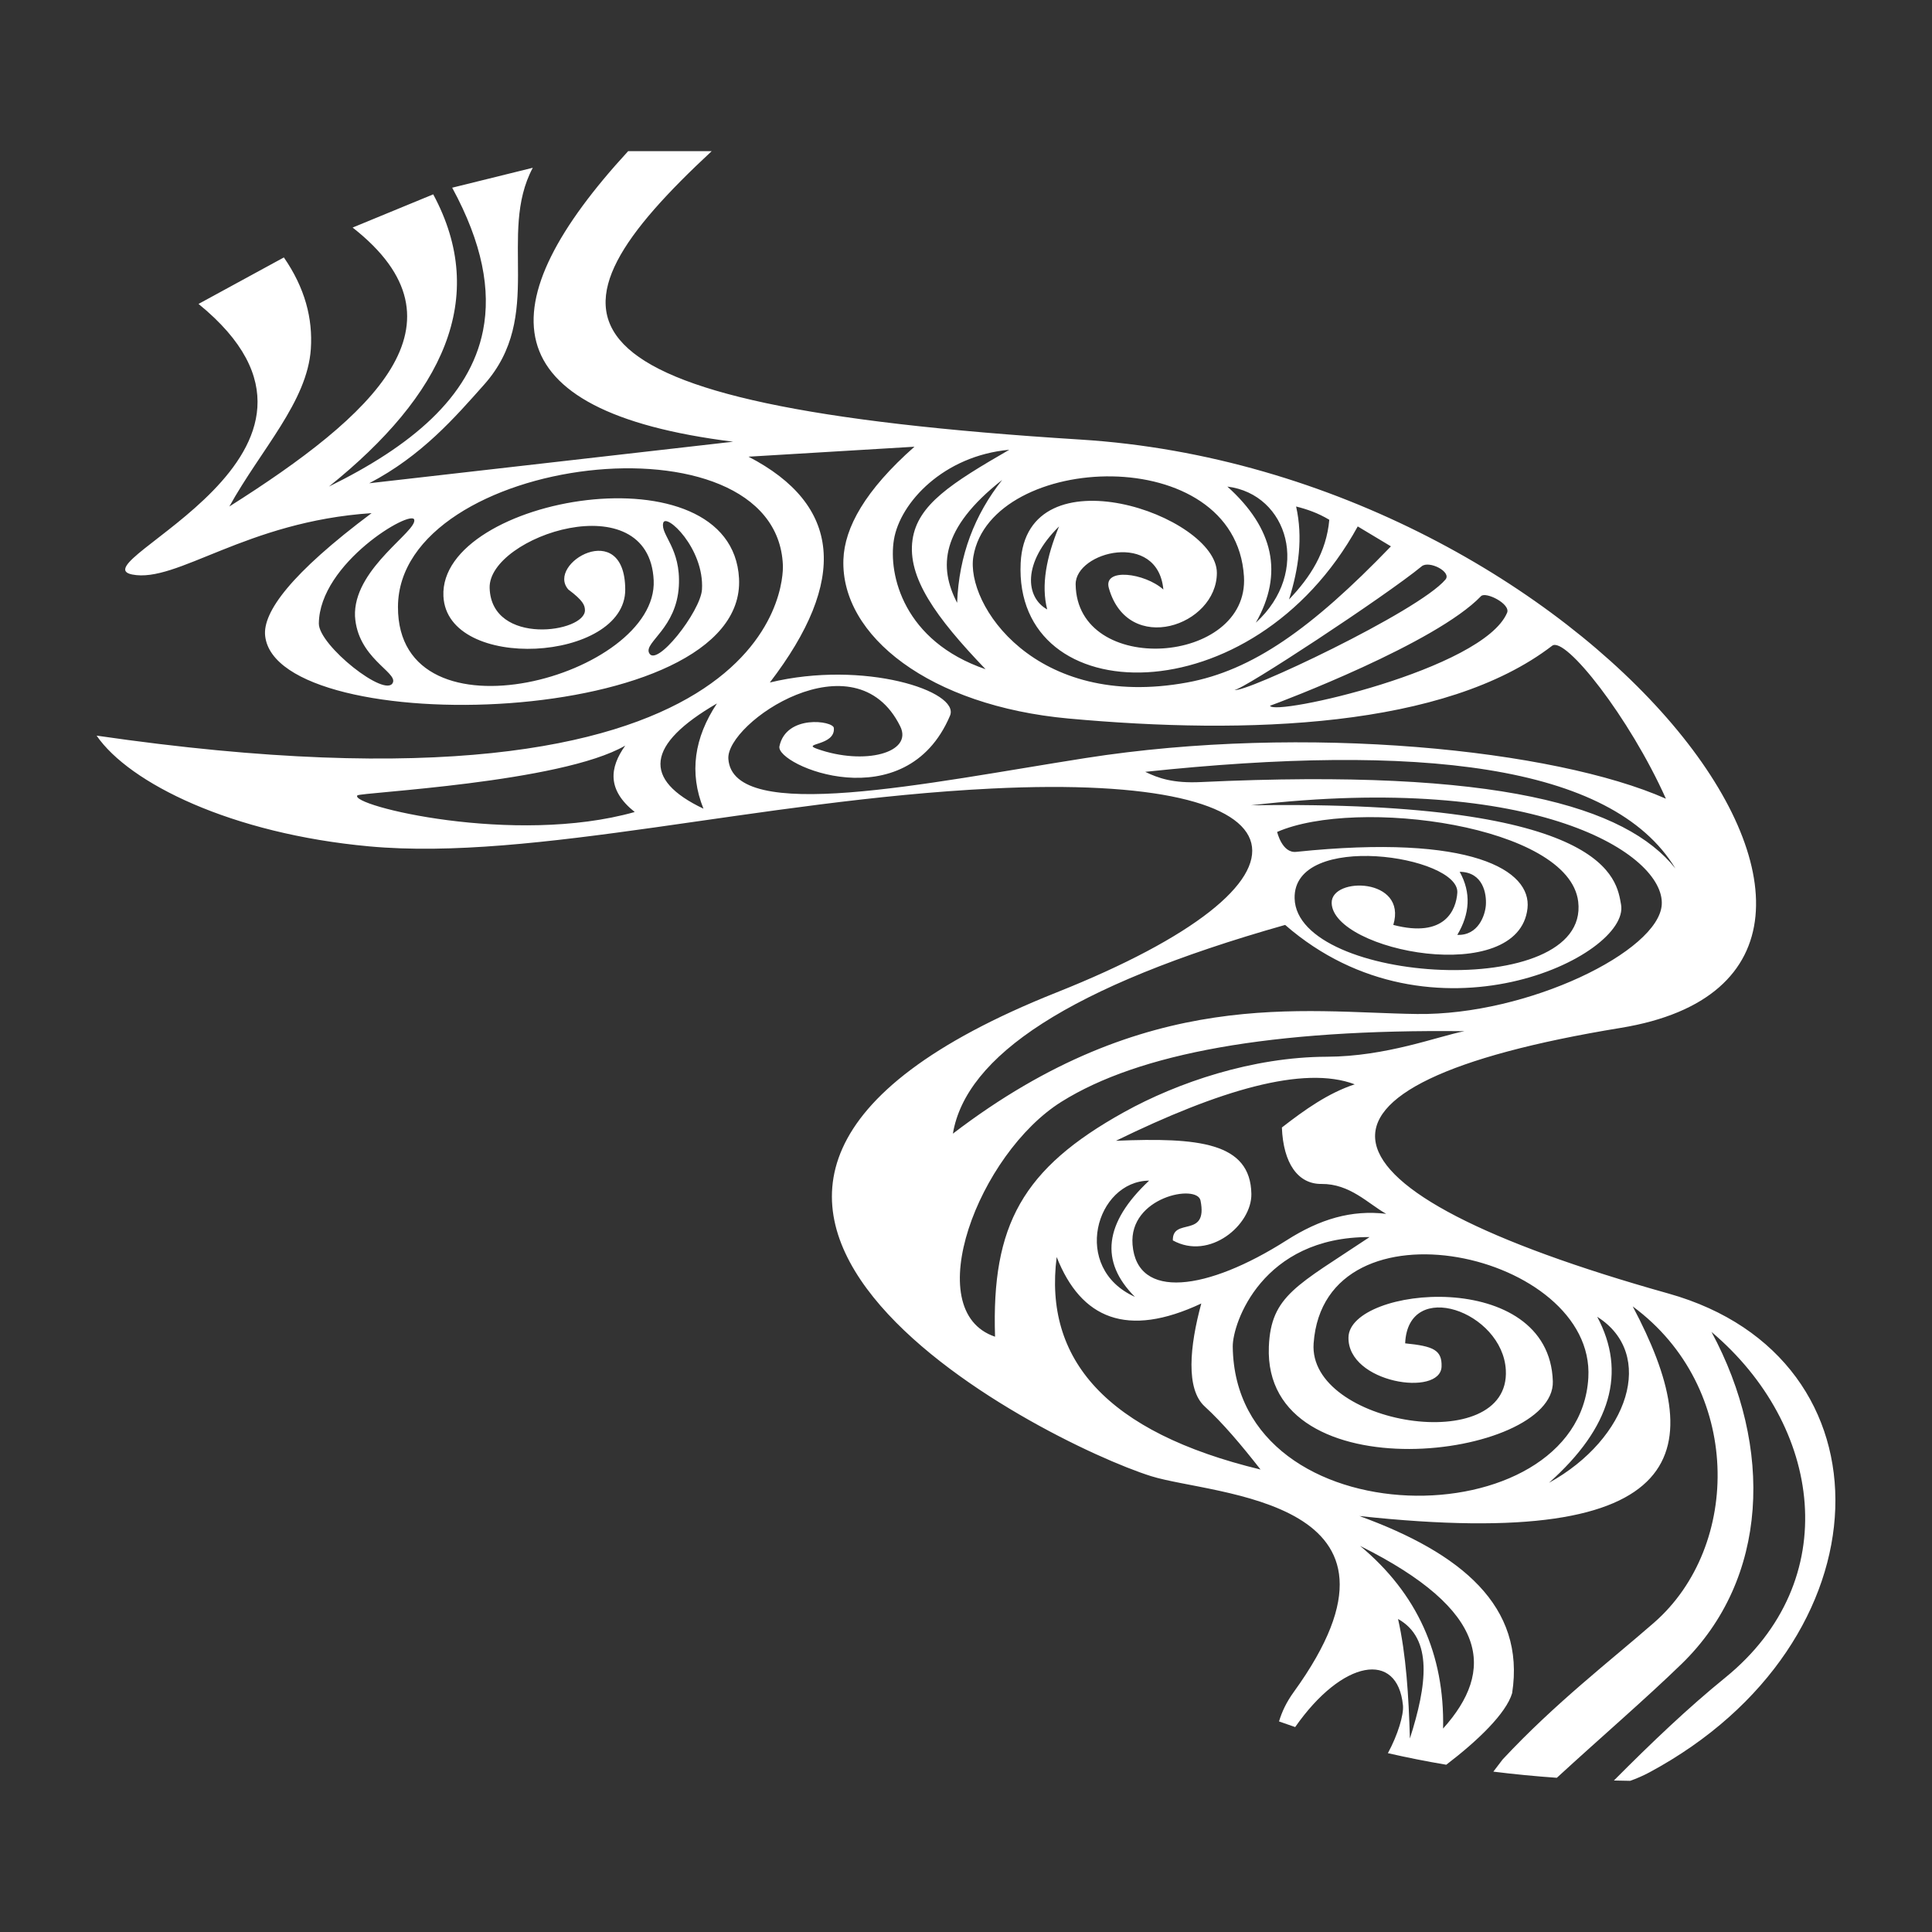 <?xml version="1.0" encoding="UTF-8" standalone="no"?>
<!DOCTYPE svg PUBLIC "-//W3C//DTD SVG 1.1//EN" "http://www.w3.org/Graphics/SVG/1.1/DTD/svg11.dtd">
<svg width="100%" height="100%" viewBox="0 0 1000 1000" version="1.1" xmlns="http://www.w3.org/2000/svg" xmlns:xlink="http://www.w3.org/1999/xlink" xml:space="preserve" xmlns:serif="http://www.serif.com/" style="fill-rule:evenodd;clip-rule:evenodd;stroke-linejoin:round;stroke-miterlimit:2;">
    <rect x="0" y="0" width="1000" height="1000" fill="#333333" stroke="none"/>
    <g transform="matrix(1,0,0,1,-1.7053e-13,18.129)">
        <path d="M662.021,872.884C663.538,867.825 665.85,862.895 669.637,857.662C742.399,757.116 628.105,756.063 595.85,745.937C539.948,728.389 284.646,599.925 546.937,495.534C690.059,438.572 683.659,381.624 513.308,390.021C392.737,395.964 276.211,427.769 191.106,419.952C119.688,413.393 66.948,387.241 50,362.634C403.232,413.953 405.572,282.6 405.222,274.365C401.784,193.511 206.239,217.652 205.988,295.963C205.754,368.894 340.671,331.845 338.346,282.246C335.975,231.658 252.648,259.445 253.436,286.196C254.328,316.444 303.241,309.309 302.763,297.592C302.664,295.175 301.913,292.781 294.174,287.005C282.372,273.589 323.477,249.547 323.622,287.005C323.768,324.492 231.379,329.999 229.514,290.443C227.079,238.834 378.874,212.558 382.518,281.265C386.667,359.492 143.396,365.254 137.248,311.069C135.847,298.723 150.675,278.632 192.333,247.471C127.101,251.786 91.606,283.839 68.405,279.233C39.458,273.486 197.327,216.184 102.761,139.184L146.933,115.12C157.876,130.966 161.928,146.729 160.893,162.431C159.09,189.779 135.072,214.49 118.712,244.034C193.401,196.786 245.651,149.169 182.517,99.651L224.235,82.462C253.139,136.197 229.383,186.209 170.246,233.721C212.371,213.031 243.137,187.779 250.02,152.935C254.138,132.09 249.709,107.812 234.051,79.024L275.769,68.711C257.389,103.191 282.145,145.462 250.612,180.909C235.616,197.767 218.286,217.838 191.106,232.002L379.468,210.5C252.584,194.682 252.793,138.775 325.125,60.117L368.36,60.117C276.72,145.324 274.885,191.595 559.207,209.39C821.916,225.832 1020.16,484.216 838.928,513.893C658.771,543.393 672.693,597.836 863.597,651.401C982.203,684.679 978.512,832.215 853.688,899.269C850.498,900.983 847.183,902.41 843.76,903.625C840.95,903.586 838.148,903.531 835.35,903.459C855,883.697 873.825,865.768 892.952,850.241C954.91,799.945 943.028,719.565 885.866,671.27C917.981,730.863 915.691,799.176 870.332,843.178C851.611,861.34 829.376,880.423 805.813,902.052C794.753,901.276 783.797,900.218 772.952,898.865C774.56,896.77 776.164,894.668 777.763,892.558C804.962,863.386 833.432,841.582 856.142,821.743C901.383,782.221 902.041,700.025 845.099,658.067C884.011,731.572 877.523,785.381 703.64,766.563C756.256,785.697 789.682,813.185 782.673,858.271C779.576,868.665 765.118,882.681 748.584,895.296C738.406,893.578 728.332,891.584 718.372,889.306C723.524,879.798 726.647,869.425 726.167,864.538C723.376,836.096 694.888,840.721 670.385,875.794C667.588,874.85 664.801,873.88 662.021,872.884ZM723.626,819.848C725.714,829.079 727.09,839.034 728.023,849.438C728.956,859.842 729.445,870.696 729.761,881.726C738.575,854.096 741.827,830.054 723.626,819.848ZM703.993,782.033C718.778,794.343 729.719,808.39 736.861,824.153C744.004,839.916 747.348,857.395 746.939,876.57C773.936,846.539 771.044,815.437 703.993,782.033ZM708.901,622.18C671.441,647.211 657.816,652.42 656.756,678.902C653.671,755.957 804.922,737.069 803.743,696.906C801.999,637.476 698.544,647.642 697.971,674.06C697.456,697.802 745.616,705.011 746.151,689.215C746.444,680.563 741.774,678.63 727.307,677.183C728.768,643.199 777.699,660.696 779.41,690.934C781.983,736.43 676.885,719.492 679.93,677.183C685.535,599.31 825.814,630.348 822.118,694.962C817.345,778.42 639.269,779.468 638.068,678.902C637.924,666.809 653.283,621.96 708.901,622.18ZM826.709,663.432C834.353,677.747 836.175,692.066 832.054,706.39C827.932,720.714 817.868,735.042 801.737,749.375C843.226,726.472 857.191,682.638 826.709,663.432ZM546.937,632.493C559.516,664.441 583.354,674.611 621.784,656.557C615.741,678.79 613.697,700.843 623.547,709.841C632.85,718.34 642.533,729.8 652.459,742.499C572.534,723.171 540.196,685.404 546.937,632.493ZM757.982,515.612C744.26,518.266 717.571,528.741 686.781,528.836C648.324,528.955 609.548,542.121 581.826,557.502C529.215,586.691 513.167,615.979 515.035,673.746C475.423,660.384 506.641,578.917 549.391,552.149C589.504,527.033 658.134,514.457 757.982,515.612ZM587.428,653.119C578.29,644.007 574.293,634.441 575.5,624.417C576.707,614.392 583.116,603.908 594.79,592.96C567.244,593.199 554.25,638.204 587.428,653.119ZM701.214,543.113C674.77,533.115 631.053,546.221 577.612,572.334C620.178,570.565 647.257,573.083 647.708,599.835C647.978,615.854 626.108,634.438 607.06,623.899C606.773,611.705 625.36,623.152 621.389,603.273C619.635,594.496 584.238,601.358 586.201,626.087C588.49,654.914 624.804,650.052 665.953,623.838C683.249,612.82 699.553,608.008 717.491,610.148C708.005,604.803 698.724,594.537 683.935,594.679C671.86,594.794 664.224,584.051 663.502,565.458C675.362,556.257 687.459,547.639 701.214,543.113ZM493.211,568.65C499.902,528.681 552.994,492.336 665.19,460.608C740.981,526.635 844.079,476.779 839.041,449.988C836.709,437.586 833.796,395.854 647.551,398.693C795.974,381.393 861.566,424.204 860.127,450.018C858.782,474.148 790.978,507.457 733.442,506.716C674.004,505.95 593.747,491.749 493.211,568.65ZM721.172,460.608C728.548,436.067 688.994,435.549 689.269,449.233C689.773,474.272 786.096,493.052 790.632,452.014C792.792,432.476 762.133,413.289 670.864,422.794C663.59,423.551 661.048,412.481 661.048,412.481C702.316,394.437 812.185,408.984 816.876,448.577C823.039,500.6 671.123,491.257 670.09,446.858C669.274,411.788 755.576,424.829 754.301,443.954C753.716,452.728 747.974,467.61 721.172,460.608ZM755.528,433.107C761.579,443.993 760.778,454.879 754.301,465.765C765.175,466.192 768.734,455.567 769.089,450.295C769.467,444.689 767.808,433.266 755.528,433.107ZM592.764,381.369C733.097,366.501 834.185,376.968 867.185,431.388C841.606,399.285 775.976,379.43 621.784,386.659C607.116,387.397 599.478,384.614 592.764,381.369ZM323.622,367.791C315.461,379.25 314.147,390.709 328.53,402.168C266.065,419.773 180.639,398.719 184.971,393.573C186.28,392.018 290.395,387.109 323.622,367.791ZM371.098,345.973C365.222,354.833 361.598,363.798 360.382,372.875C359.167,381.952 360.358,391.141 364.113,400.449C332.385,385.369 334.446,367.235 371.098,345.973ZM473.317,213.094L387.426,218.251C435.505,243.192 439.013,282.207 398.469,335.133C447.069,323.369 497.115,339.617 491.722,352.321C468.723,406.493 401.37,378.014 403.436,368.151C406.916,351.535 431.249,354.939 431.598,358.665C432.479,368.053 414.329,366.431 423.009,369.51C447.401,378.16 472.728,371.525 465.955,357.816C442.56,310.468 375.703,355.974 376.997,374.666C379.351,408.659 480.043,387.087 561.661,374.272C675.511,356.396 804.887,369.815 862.277,395.292C843.364,353.07 810.1,310.952 803.381,316.115C747.908,358.735 645.541,362.249 553.072,353.784C481.38,347.222 435.157,311.121 436.543,271.535C437.123,254.949 447.757,235.673 473.317,213.094ZM657.367,347.165C659.031,352.749 767.64,328.436 780.068,299.037C782.005,294.454 768.979,287.935 766.571,290.443C743.113,314.871 663.215,345.077 657.367,347.165ZM639.094,338.908C639.027,338.87 638.983,338.819 638.962,338.757C638.951,338.846 638.996,338.896 639.094,338.908C643.228,341.263 734.13,298.48 748.166,281.848C751.529,277.863 739.691,271.842 735.896,274.973C717.497,290.15 642.688,339.361 639.094,338.908ZM602.152,287.005C592.471,278.386 570.934,275.634 573.931,286.243C583.877,321.451 629.813,305.866 629.85,278.411C629.89,248.588 531.148,214.486 528.294,273.254C524.545,350.46 648.304,353.246 702.766,254.347L719.945,264.66C678.79,307.364 648.116,328.959 614.422,335.133C535.72,349.553 499.601,294.592 503.828,269.816C513.029,215.892 639.519,209.958 643.87,280.253C646.707,326.088 557.419,332.375 556.753,284.371C556.517,267.367 599.31,256.391 602.152,287.005ZM203.376,335.133C205.613,329.677 184.991,322.356 183.744,300.756C183.705,300.092 183.718,299.424 183.744,298.75C184.635,275.316 215.702,256.901 214.419,250.909C213.193,245.188 165.321,273.291 165.036,304.594C164.932,315.913 199.884,343.647 203.376,335.133ZM522.397,214.672C492.522,231.943 474.944,243.062 472.328,261.222C469.525,280.675 484.186,301.207 510.127,328.257C467.743,313.755 459.703,279.334 462.69,261.222C465.87,241.94 488.488,217.735 522.397,214.672ZM335.892,319.663C333.655,314.207 350.119,306.886 351.367,285.286C352.5,265.669 341.926,258.83 343.254,252.628C344.48,246.907 364.628,265.636 363.342,287.005C362.663,298.285 339.384,328.178 335.892,319.663ZM650.005,304.193C657.231,291.483 659.552,279.261 657.065,267.519C654.578,255.777 647.284,244.514 635.281,233.721C666.817,237.622 678.745,278.001 650.005,304.193ZM548.164,254.347C544.876,262.292 542.539,269.908 541.426,277.101C540.313,284.294 540.423,291.065 542.029,297.318C530.813,291.111 528.964,273.218 548.164,254.347ZM518.716,230.283C511.592,239.297 505.997,249.059 502.066,259.636C498.135,270.214 495.868,281.606 495.403,293.88C485.917,275.59 486.525,255.598 518.716,230.283ZM667.183,292.161C678.213,280.662 686.554,267.678 688.042,250.909C682.086,247.341 676.445,245.437 670.864,244.034C674.467,260.076 672.22,276.119 667.183,292.161Z" style="fill:white;"/>
    </g>
</svg>
